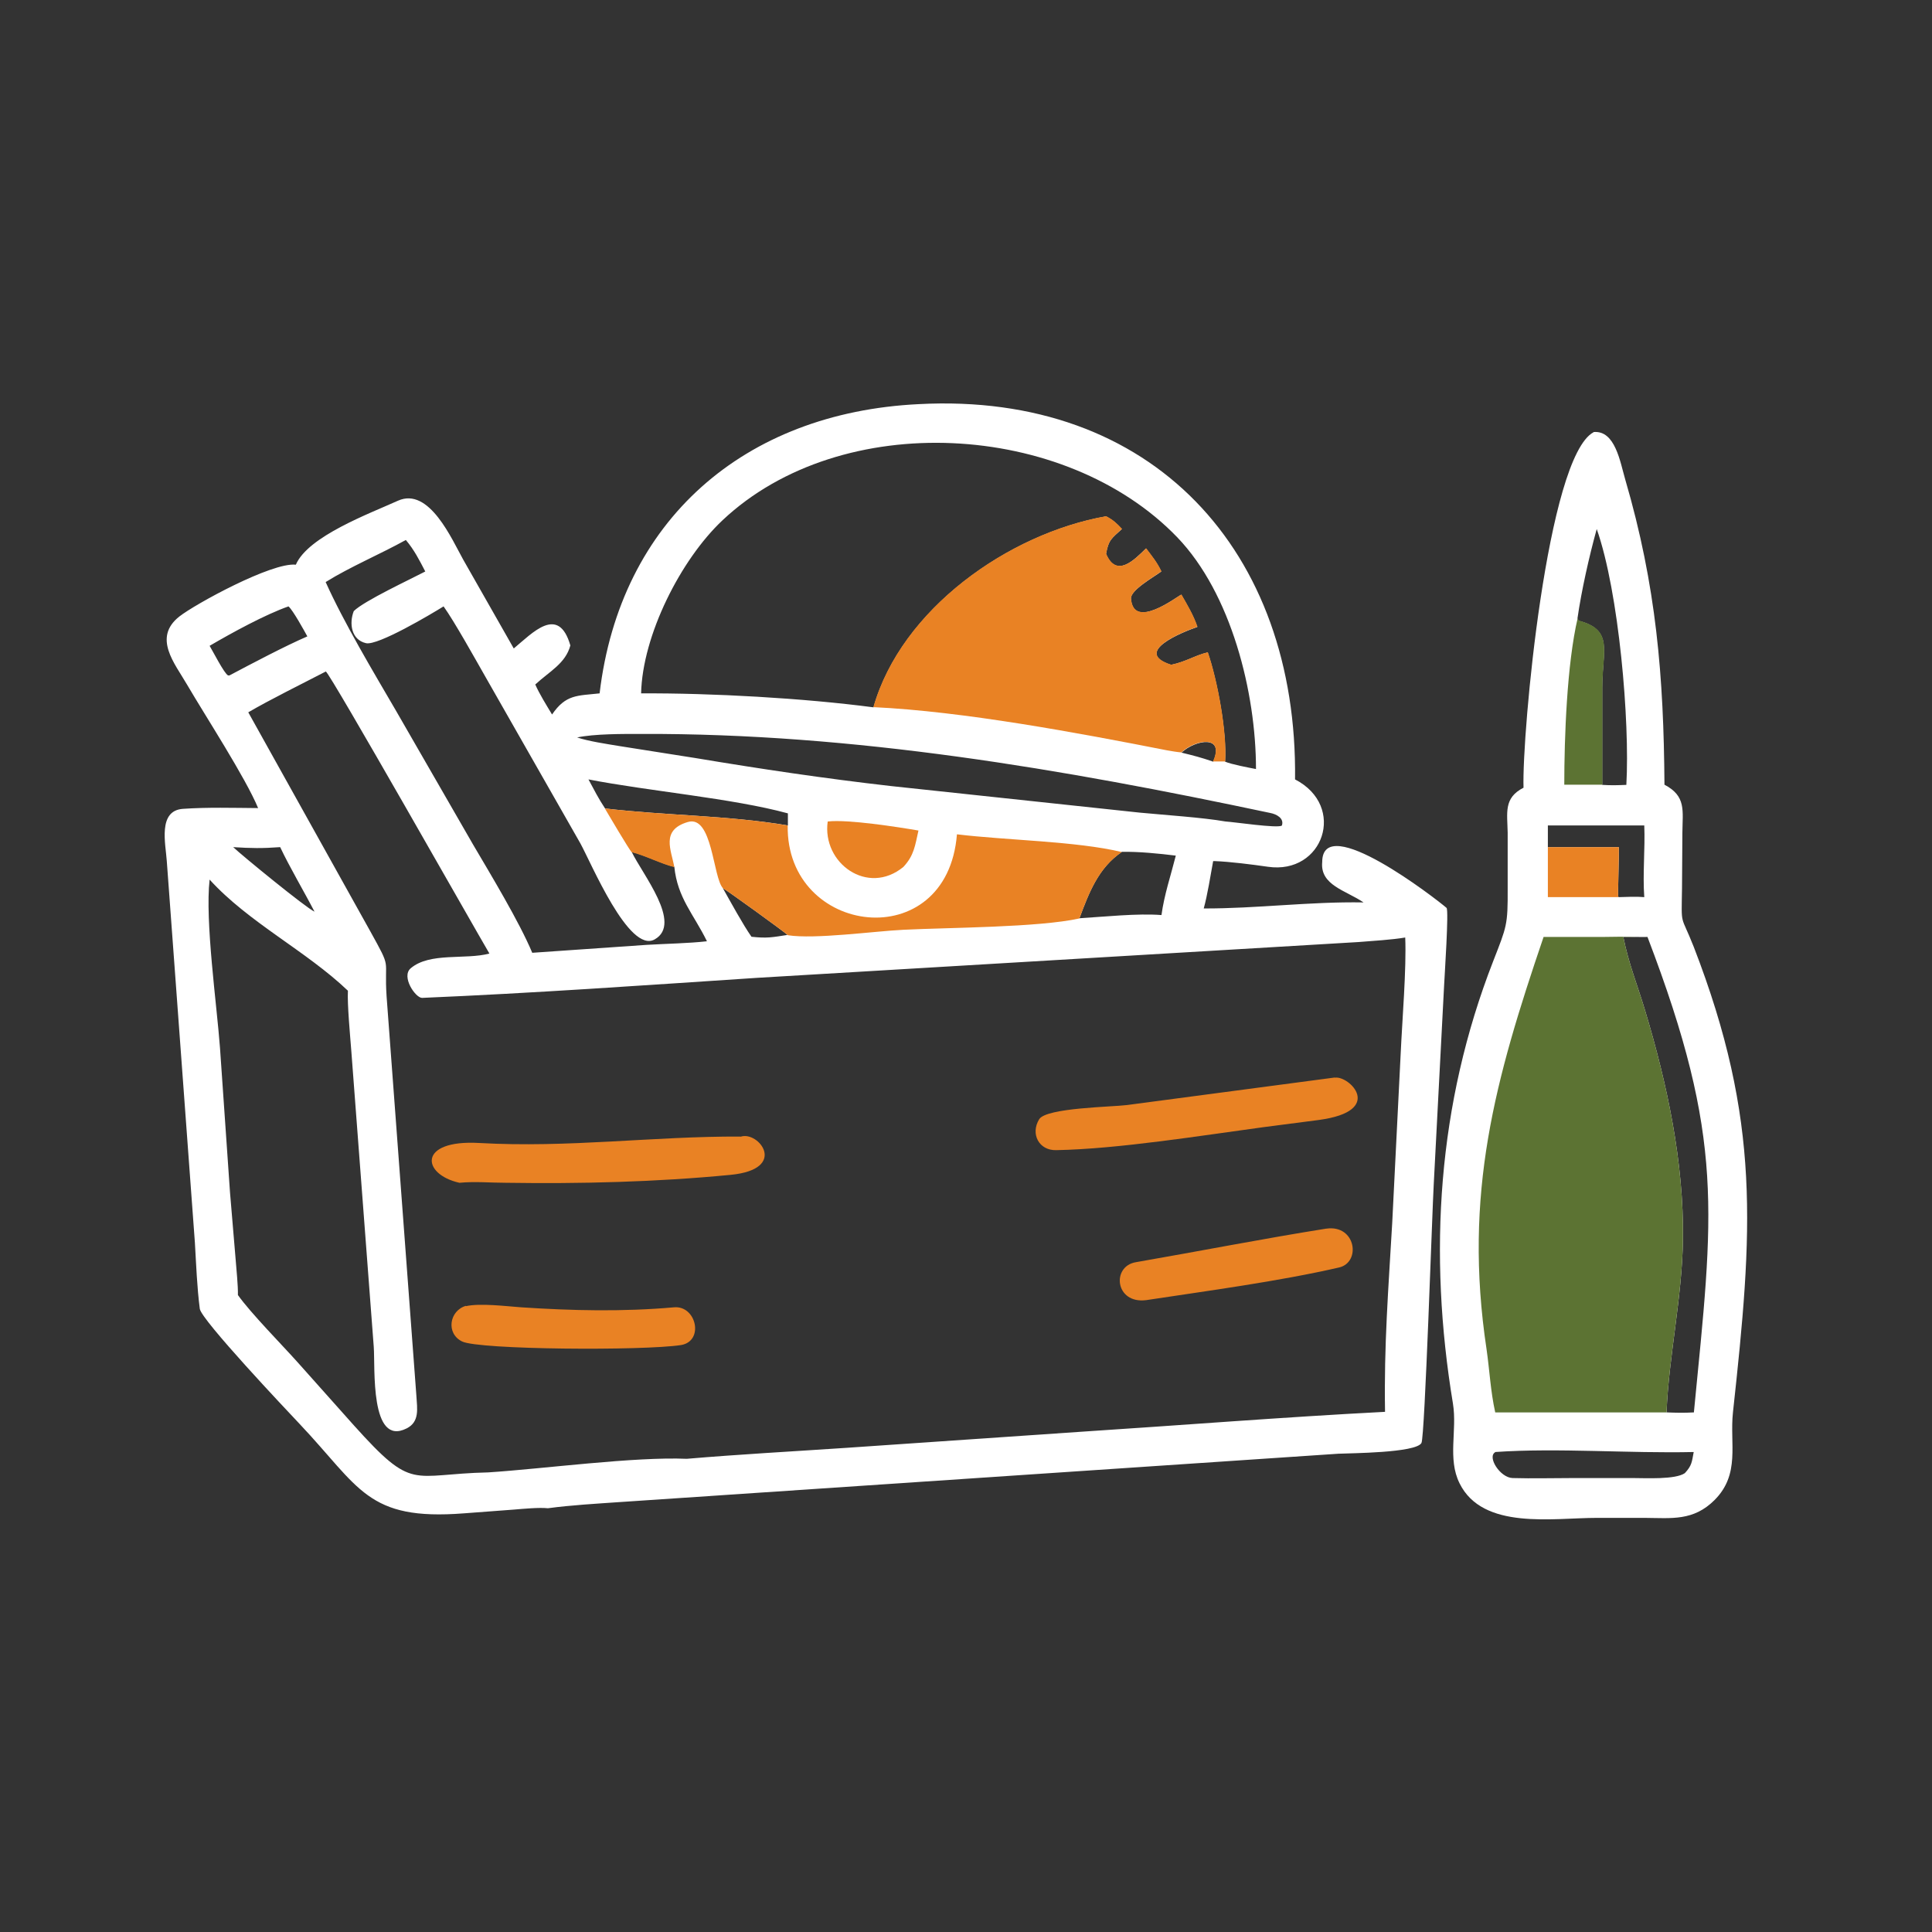 <?xml version="1.0" encoding="UTF-8"?>
<svg id="Layer_1" xmlns="http://www.w3.org/2000/svg" version="1.1" viewBox="0 0 1024 1024">
  <rect x="0" y="0" width="1024" height="1024" fill="#333333" stroke="none"/>
  <!-- Generator: Adobe Illustrator 29.5.1, SVG Export Plug-In . SVG Version: 2.1.0 Build 141)  -->
  <defs>
    <style>
      .st0 {
        fill: #e98224;
      }

      .st1 {
        fill: #fff;
      }

      .st2 {
        fill: #5c7333;
      }
    </style>
  </defs>
  <path class="st1" d="M486.9,214.2c124-6.6,201,77.8,199.5,198.9,27.5,14.2,15,50.6-14.4,46.3-8.3-1.2-20.1-2.7-28.2-3h-.8c-1.3,7.1-3.1,18.4-5,25.1,27.8.1,56.3-3.7,84.7-3.2-9.4-6.4-23.1-9.1-21.9-21.4,0-27.3,60.5,19.6,65.9,24.3,1.3,1.2-1.1,36.5-1.3,41.2l-5.5,105.5c-.8,13.8-4.7,133.5-6.5,136.9-2.9,5.3-38,5.4-44,5.7l-380.5,25.6c-12.8.9-25.8,1.6-38.5,3.3-4.6-.5-13.1.3-17.9.7l-26.6,2c-51.5,4-55.1-13.6-87.3-47.6-6.7-7.1-51.9-54.9-52.7-60.8-1.5-11.5-1.9-23.3-2.6-35l-14.9-202.3c-.6-9.1-4.9-26.8,8.6-27.7,13-.9,26.7-.5,39.8-.4-6.6-16-28-48.9-37.7-65.5-6.5-11.2-18.2-24.8-4.1-36,8.2-6.5,49.1-28.9,61.8-27.5,6.5-15.1,39.1-27.1,54.1-33.9,16.6-7.5,28.7,20.7,34.6,31.2l26.8,47.1c9.8-8.1,23.7-23.4,30-1.6-2.6,9.6-10.9,13.6-18.6,20.7,2.2,5,6,11.1,8.9,15.9,7.3-10.7,13.3-9.9,25.2-11.2,10.9-91.8,76.7-148.8,169.1-153.3h0ZM131.4,377.2l64.8,116.3c11.8,21.3,7.3,13.3,8.7,34.6l15.8,211.8c.4,6.7,1.8,13.7-5.2,17.2-19.5,9.8-16.6-32.3-17.4-43.2l-11.9-156.9c-.6-7.8-2.2-24.9-1.8-31.9-22.1-21.1-52.7-36.2-73.3-58.9-2.5,21.9,3.8,66.2,5.5,89.2l5.3,76.5,3,35.7c.4,5.3,1.3,13.7,1.2,18.8,6.9,9.7,23.3,26.3,31.7,35.7l29.7,33.3c31.9,35.5,29.9,25.9,71.3,25,29.3-1.9,77.4-8.4,105.2-7.2,28.2-2.4,56.2-3.9,84.4-5.8l124-8.5c54-3.5,107.6-7.8,161.7-10.6-.6-35.1,1.8-65.4,3.8-100l4.5-90c.8-17.6,3.1-45,2.4-61.4-7,1.2-17.3,1.8-24.7,2.4l-319.2,19c-59,3.9-118.1,8.1-177.2,10.6-3.5,0-11.2-11.3-6-15.7,10.1-8.6,29-4.4,41.7-7.8-7.5-12.7-84-147.8-86.7-149.5-12.3,6.4-29.6,14.9-41.2,21.7v-.4ZM463,374.9c14.8-52,71.5-92,123.2-101.2,3.7,1.9,5.6,3.7,8.4,6.7-5.6,5.1-7.1,5.8-8.4,13.2,5.5,13,15,3.2,21.2-2.9,3.3,4.4,5.7,7.2,8.1,12.2-4.2,3.1-16.4,9.9-16.1,14.4,1.2,17,24.4-1.1,26.7-2.1,3.2,5.6,6.4,10.9,8.5,17.1-7.6,2.6-34.8,13.4-13.9,20.1,8.1-1.7,12.6-5,19.4-6.6,5.1,14.8,10.2,42.1,9.2,57.9,3.7,1.5,12.2,3.1,16.4,3.9,0-40.6-13.1-93-41.7-122.8-59.3-61.6-178-68.5-241.1-9-22.1,20.8-42.4,60.9-43.1,91.7,37.4-.2,86,2.5,123.2,7.4h0ZM374.7,498.9c-7.1-14.5-15.6-22.9-17.3-39.5-6.5-1.5-15.6-6.2-22.6-7.9,5.6,11.8,27.1,38,12.2,46.4-13.6,7.7-33.7-40.6-39.4-50.9l-50.5-88.6c-5.2-9.1-16.2-28.9-22-37-6.6,4.1-34.8,20.9-41.1,19.5-7.9-1.8-9-10.6-6.5-17,5.4-5.4,29.9-16.8,37.9-21-3.1-6-5.9-11.5-10.3-16.7-13.7,7.6-29.5,14.2-42.5,22.3,9.7,21.6,25.4,47.8,37.4,68.4l40.6,70.5c9.4,16,24.6,41.1,31.5,57.6l60.6-4.2c10-.6,22.2-.8,31.9-1.9h.1ZM121.6,358c11.9-6.3,29.1-15.4,41.3-20.7-1.7-3.1-7.7-14-10-15.9-12.5,4.4-30,14-41.8,20.9,1.7,2.8,7.8,14.8,9.8,15.7h.7ZM148.5,449c-9.5.7-15.4.6-24.9,0,4.5,4.3,38.6,32.2,43.1,34.2-5.6-10.8-13.2-23.6-18.2-34.2ZM417.5,495.6c-2.5-2.3-31.9-23.5-34.4-24.9,4,7.1,10.7,19.4,15.2,25.8,8.3.9,10.9.3,19.3-1h0ZM623.2,453.5c-8.8-1.1-19.9-2.2-28.6-2-12.5,8.5-17.4,21.6-22.5,35.2,13-.8,31-2.7,43.5-1.7,1.5-10.9,4.9-20.8,7.6-31.5ZM643,403.7c6.4-14.4-9.3-11.7-16.8-4.8,6.5,1.6,10.5,2.6,16.8,4.8ZM305.7,390.8c6.2,2.1,15.8,3.5,22.4,4.6l40.6,6.4c34.7,5.8,68.3,10.8,103.3,14.8l132,14.1c12.4,1.2,33.6,2.6,45.5,4.7,4.9.3,27.4,3.7,29.9,2.2,1.4-3.9-2.9-6.1-6.1-6.7-110-23.3-220.6-42.3-333.4-41.9-9.6,0-24.9-.1-34.2,1.9h0ZM311.9,413.1c2.8,5.2,5.5,10.5,8.8,15.4,32.2,3.8,64.8,3.6,96.9,9,0-2.1,0-4.3,0-6.4-29.3-8-74-11.8-105.7-18h0Z"/>
  <path class="st0" d="M392.5,602.5c9.5-3.4,25.7,17.2-5.3,20.2-39.3,3.8-79.5,4.8-119,4.2-8.4,0-16.2-.8-24.7,0-20.1-4.5-22.1-22.9,10.3-21.1,47.7,2.7,92.2-3.6,138.7-3.4h0Z"/>
  <path class="st0" d="M707.5,571.2c7.5-1.3,26.9,17.6-8.4,22.4l-29.3,3.8c-32.6,4.4-77.2,11.6-109.9,12.2-9.2.3-13.9-8.6-9.1-16.4,3.8-6.1,38.9-6.5,46.5-7.5l110.2-14.6h0Z"/>
  <path class="st0" d="M246.9,692.3c7.5-1.7,21.1,0,29.3.6,27.2,1.8,53.9,2.4,81.1,0,11.8-1,16,17.9,3.7,20-20.3,3.1-107.3,2.5-116.1-1.9-8.7-4.3-6.7-16.4,2.1-18.9h0Z"/>
  <path class="st0" d="M703,651.2c15.7-2.2,18.5,17.9,6.7,20.6-31.7,7.3-69.9,12.4-102.2,17.3-16.5,2.1-18.5-17.9-5.5-20.1,33.4-5.8,67.6-12.5,100.9-17.8h.1Z"/>
  <path class="st0" d="M586.3,273.6c3.7,1.9,5.6,3.7,8.4,6.7-5.6,5.1-7.1,5.8-8.4,13.2,5.5,13,15,3.2,21.2-2.9,3.3,4.4,5.7,7.2,8.1,12.2-4.2,3.1-16.4,9.9-16.1,14.4,1.2,17,24.4-1.1,26.7-2.1,3.2,5.6,6.4,10.9,8.5,17.1-7.6,2.6-34.8,13.4-13.9,20.1,8.1-1.7,12.6-5,19.4-6.6,5.1,14.8,10.2,42.1,9.2,57.9h-6.5c6.4-14.4-9.3-11.7-16.8-4.8-2.3-.2-5.3-.7-7.5-1.1-46.8-9.2-108.2-20.7-155.7-22.9,14.8-52,71.5-92,123.2-101.2h.2Z"/>
  <path class="st0" d="M320.6,428.5c32.2,3.8,64.8,3.6,96.9,9-1,58.6,84.5,69.6,89.7,4.7,26.3,3.2,63.1,3.6,87.4,9.4-12.5,8.5-17.4,21.6-22.5,35.2-21.8,4.8-69.1,4.8-93.3,6-15.9.8-46.8,5.1-61.2,2.9-2.5-2.3-31.9-23.5-34.4-24.9-5.4-5.7-5.5-39.1-18.7-35.1-14.4,4.3-8.7,14.8-7.1,23.9-6.5-1.5-15.6-6.2-22.6-7.9-1.6-1.8-12.2-19.8-14.1-23v-.2Z"/>
  <path class="st0" d="M438.8,435.4c10.6-1.2,36.9,2.9,48,4.8-1.8,8-2.3,13.2-8,19.3-18.9,15.5-43.2-2-40.1-24.1h0Z"/>
  <path class="st1" d="M844.6,229c11.5-1.1,14.1,15.9,16.8,25.1,16.5,56.4,20.4,104.4,20.8,161.8,11.6,6.1,9.6,13.7,9.5,25.4l-.2,29.4c-.3,21.2-.9,13.1,6.2,31.1,35.8,92.4,31.3,150.5,20.8,246.8-1.8,16.7,4,32.6-9.7,46.4-11.3,11.3-22.8,9.6-37.1,9.5h-25.3c-23.4,0-60.5,6.6-72.8-18.3-6.5-13.1-1.2-27.9-3.5-42.2-13.2-79.7-8.2-158.8,21.3-234.5,7.2-18.5,7.8-19.1,7.7-38.6v-29.6c-.2-10.6-2.2-18.4,8.4-23.8-.9-28.4,12.5-175.2,37.1-188.4h0ZM860.4,496.6c2.8,14.2,7.5,25.5,11.6,39.2,11.7,38.9,20.5,80.2,20,120.9-.4,31-7.5,62.1-8.7,91.9,5.4.2,9,.3,14.5,0,10.3-106.1,16.6-144.2-24.6-252-1.9.1-3.6,0-5.5,0s-4.6.1-7.2,0h-.1ZM871.5,437.5h-51.1v11.5h37.6c.2,3.6-.6,25.6-.3,26.3l.3.2c4.4-.1,9.1-.4,13.5,0-.9-12.4.5-25.5,0-38ZM792.5,769.7c-4.4,2.5,2.6,13.5,9.2,13.7,10.8.3,21.4,0,32.2,0h31.6c6.8,0,22.4.9,27.5-2.6,3.7-4,3.7-5.8,4.7-11.2-33.9.8-72.1-2.3-105.2,0ZM849.2,416c4.6.3,8.2.2,12.8,0,1.9-33.4-3.9-102.2-15.7-135.6-4,14.4-8.1,32.7-10.2,47.3l.5,1.3c18.8,4.9,12.6,15.9,12.6,35.3v51.7h0Z"/>
  <path class="st2" d="M818.1,496.6h31.5c5.8,0,12.3-.3,18,0-2.6,0-4.6.1-7.2,0,2.8,14.2,7.5,25.5,11.6,39.2,11.7,38.9,20.5,80.2,20,120.9-.4,31-7.5,62.1-8.7,91.9h-90.8c-2.5-11.3-3-22.4-4.6-33.5-12.4-82.3,4.5-142.9,30.2-218.4h0Z"/>
  <path class="st2" d="M829.1,416c0-25.1,1.4-64.1,7.1-88.4l.5,1.3c18.8,4.9,12.6,15.9,12.6,35.3v51.7h-20.2Z"/>
  <path class="st0" d="M820.4,449h37.6c.2,3.6-.6,25.6-.3,26.3l.3.2h-37.6v-26.5Z"/>
</svg>